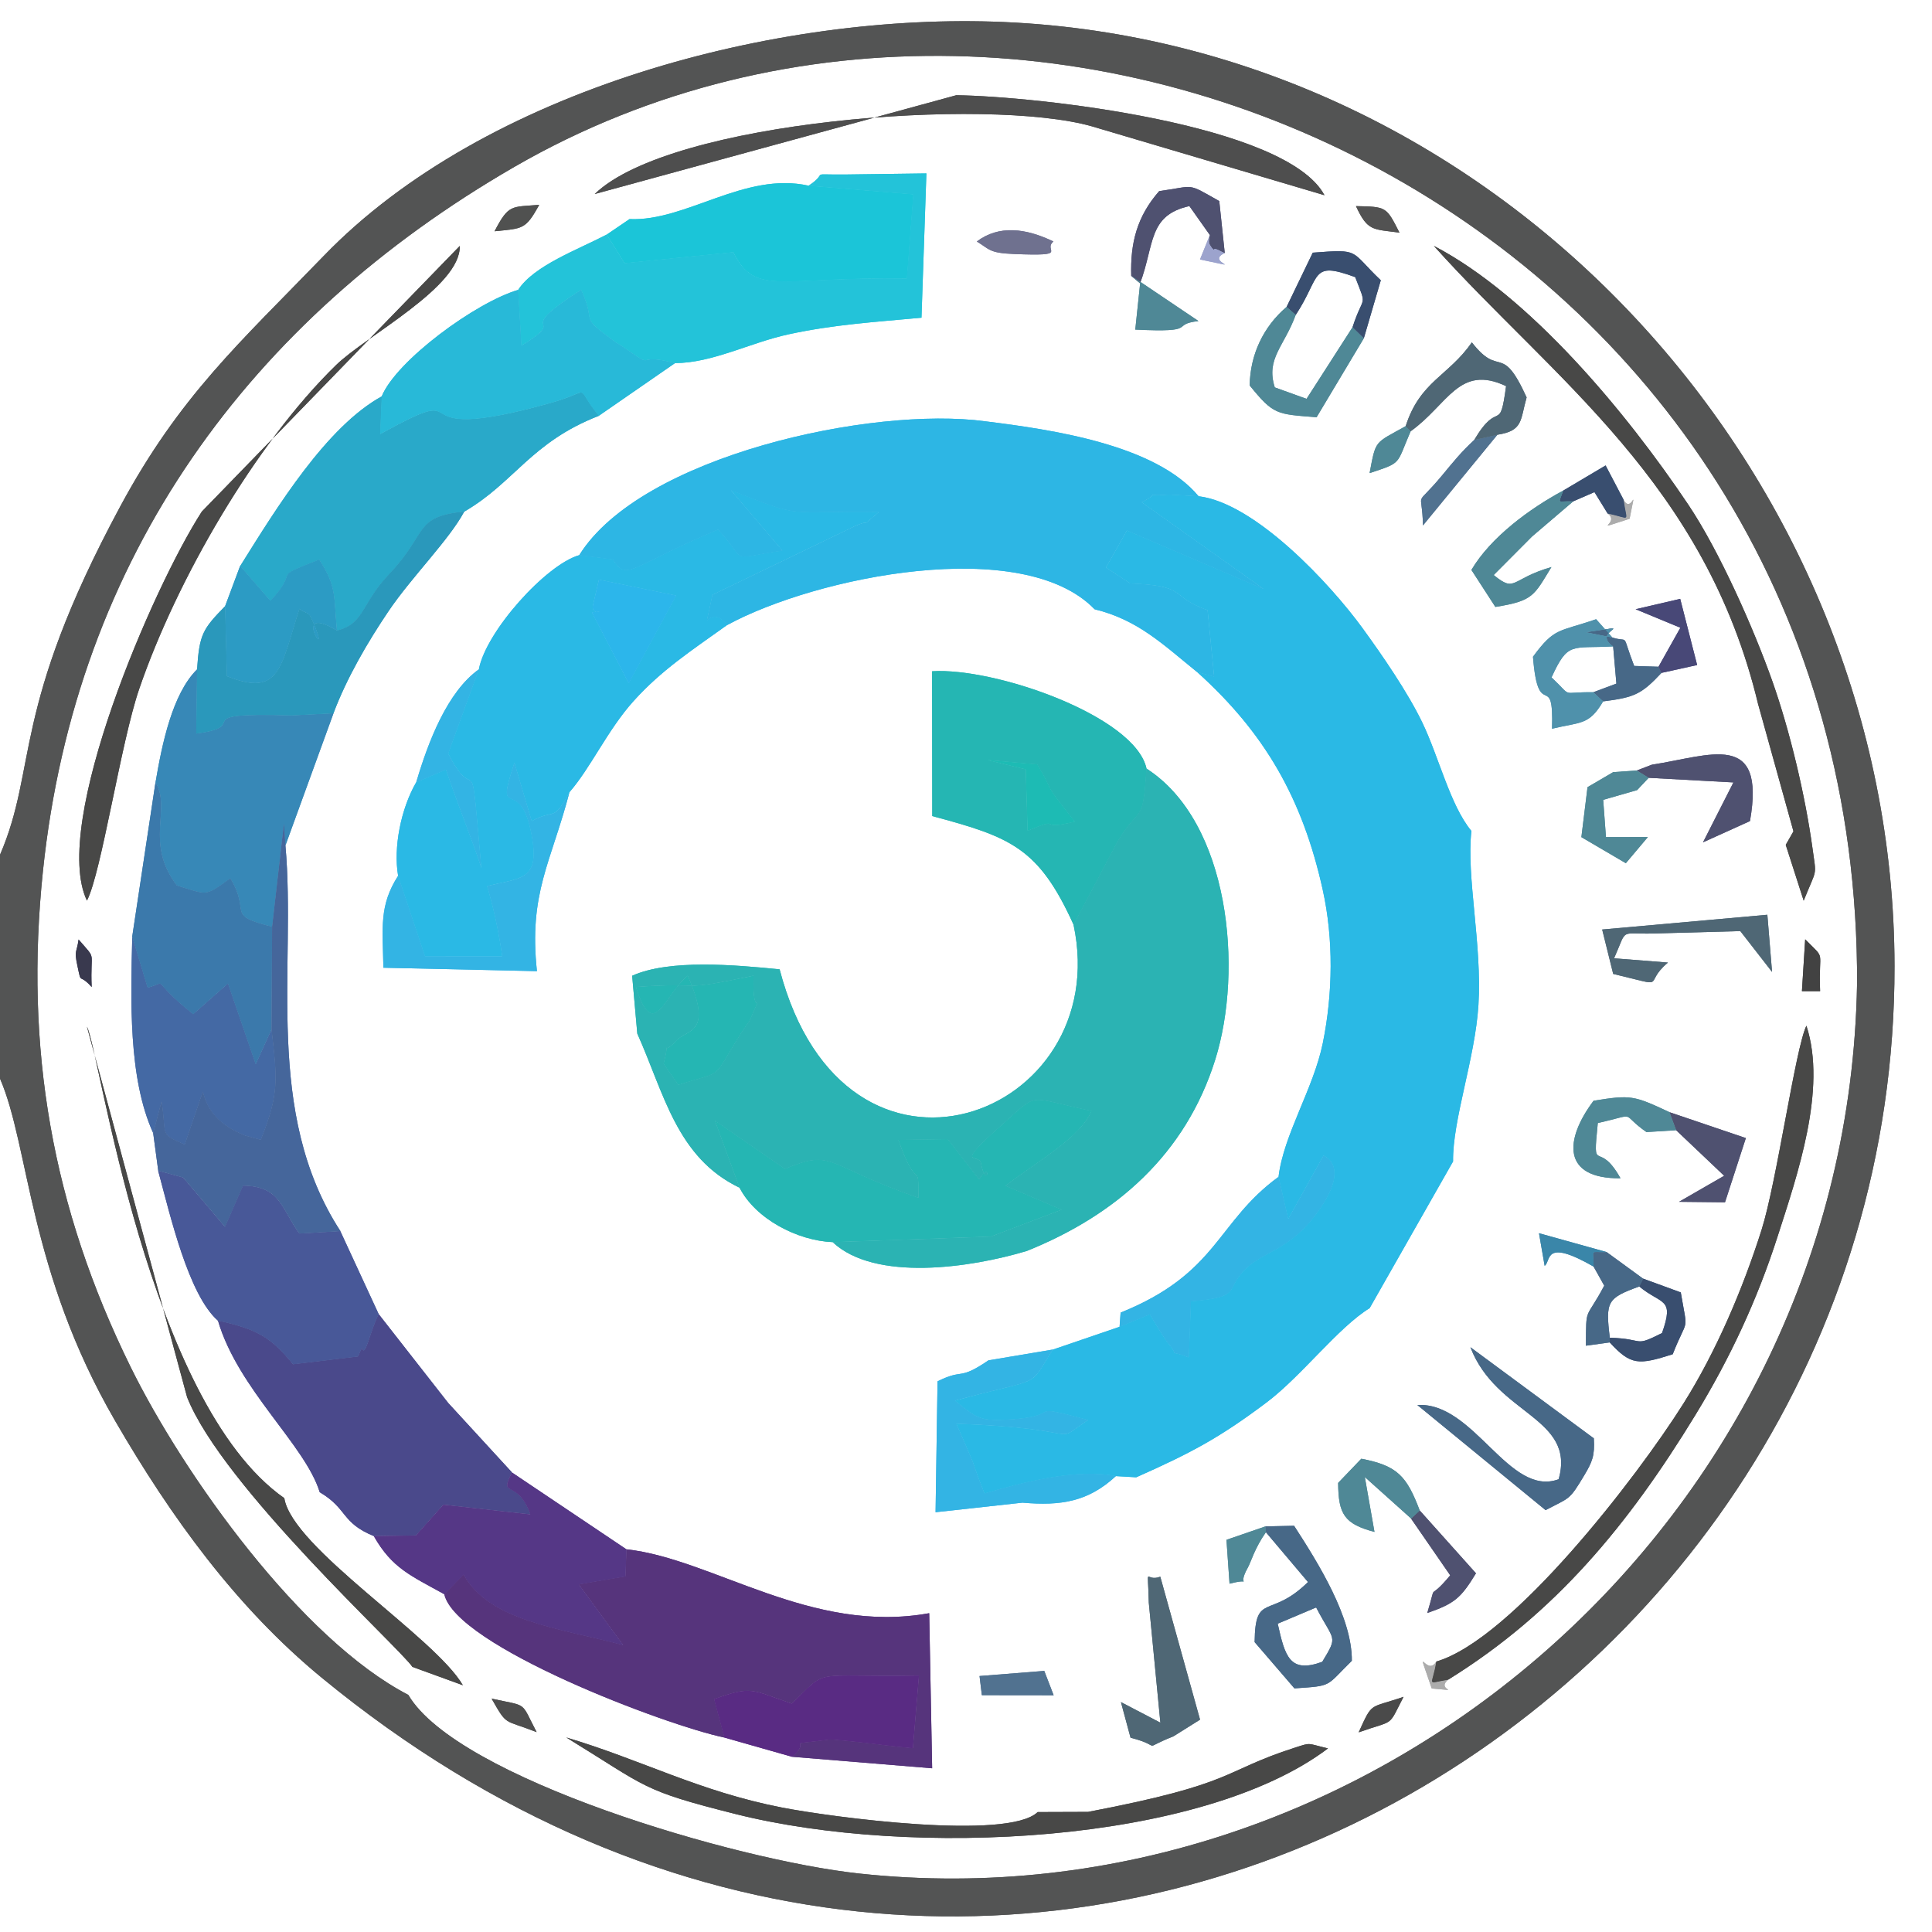 <?xml version="1.0" encoding="UTF-8"?>
<!DOCTYPE svg PUBLIC "-//W3C//DTD SVG 1.1//EN" "http://www.w3.org/Graphics/SVG/1.1/DTD/svg11.dtd">
<!-- Creator: CorelDRAW -->
<svg xmlns="http://www.w3.org/2000/svg" xml:space="preserve" width="44.027mm" height="44.027mm" style="shape-rendering:geometricPrecision; text-rendering:geometricPrecision; image-rendering:optimizeQuality; fill-rule:evenodd; clip-rule:evenodd"
viewBox="0 0 44.027 44.027"
 xmlns:xlink="http://www.w3.org/1999/xlink">
 <defs>
  <style type="text/css">
   <![CDATA[
    .fil22 {fill:#1BC5D8}
    .fil32 {fill:#1DBBB4}
    .fil18 {fill:#23C3D9}
    .fil10 {fill:#25B6B3}
    .fil21 {fill:#28B9D8}
    .fil16 {fill:#29A9C9}
    .fil27 {fill:#2A98BB}
    .fil11 {fill:#2AB9E5}
    .fil13 {fill:#2BB3B3}
    .fil29 {fill:#2C9BC4}
    .fil30 {fill:#2CB6EB}
    .fil14 {fill:#2DB6E4}
    .fil8 {fill:#33B4E4}
    .fil19 {fill:#3788B7}
    .fil40 {fill:#39394E}
    .fil2 {fill:#394E6F}
    .fil35 {fill:#3A86A9}
    .fil25 {fill:#3B79AB}
    .fil36 {fill:#424242}
    .fil24 {fill:#4469A4}
    .fil26 {fill:#45669B}
    .fil7 {fill:#476887}
    .fil9 {fill:#484847}
    .fil33 {fill:#484877}
    .fil20 {fill:#485898}
    .fil17 {fill:#4A498B}
    .fil37 {fill:#4A4A4A}
    .fil5 {fill:#4E4E4E}
    .fil3 {fill:#4F5170}
    .fil6 {fill:#4F6775}
    .fil4 {fill:#4F8896}
    .fil31 {fill:#4F91AB}
    .fil39 {fill:#505150}
    .fil1 {fill:#517290}
    .fil38 {fill:#525252}
    .fil12 {fill:#535454}
    .fil23 {fill:#553786}
    .fil15 {fill:#56347C}
    .fil28 {fill:#592B83}
    .fil34 {fill:#6F718F}
    .fil41 {fill:#9CA3CD}
    .fil0 {fill:#ACACAC}
   ]]>
  </style>
 </defs>
 <g id="Capa_x0020_1">
  <g id="_564947600">
   <path id="_564947264" class="fil0" d="M33.001 38.278c-0.522,0.089 -0.36,0.16 -0.27,-0.413 -0.228,0.378 -0.502,-0.551 -0.104,0.613 0.76,0.062 0.074,0.05 0.374,-0.2z"/>
   <path id="_564947312" class="fil0" d="M36.636 11.702c0.311,0.225 -0.452,0.421 0.5,0.12 0.173,-0.894 0.056,-0.073 -0.139,-0.435 0.076,0.545 0.185,0.427 -0.362,0.316z"/>
  </g>
  <g id="_564947624">
   <path id="_564941560" class="fil1" d="M34.123 9.907l-0.529 0.12c-0.308,0.286 -0.467,0.489 -0.739,0.816 -0.648,0.778 -0.446,0.257 -0.428,1.131l1.696 -2.067z"/>
   <polygon id="_564941584" class="fil1" points="24.011,38.632 23.797,38.077 22.322,38.194 22.375,38.63 "/>
  </g>
  <g id="_564947576">
   <path id="_564936848" class="fil2" d="M29.319 6.995l0.209 0.181c0.584,-0.888 0.324,-1.238 1.355,-0.861 0.28,0.724 0.19,0.367 -0.061,1.143l0.257 0.252 0.387 -1.323c-0.718,-0.682 -0.449,-0.712 -1.55,-0.629l-0.597 1.237z"/>
   <path id="_564936104" class="fil2" d="M36.685 30.485l-0.002 0.106c0.484,0.53 0.663,0.514 1.435,0.27 0.35,-0.889 0.348,-0.441 0.184,-1.409l-0.858 -0.314 -0.089 0.178c0.513,0.425 0.808,0.246 0.52,1.062 -0.665,0.334 -0.369,0.129 -1.19,0.107z"/>
   <path id="_564941392" class="fil2" d="M35.623 11.179c-0.111,0.336 -0.152,0.229 0.227,0.246l0.485 -0.211 0.301 0.489c0.547,0.111 0.438,0.229 0.362,-0.316l-0.409 -0.78 -0.966 0.573z"/>
  </g>
  <g id="_564947696">
   <path id="_564933384" class="fil3" d="M37.644 17.426l-0.344 0.132 0.271 0.167 1.931 0.105 -0.693 1.365 1.07 -0.484c0.366,-2.083 -0.912,-1.486 -2.235,-1.285z"/>
   <path id="_564932760" class="fil3" d="M25.778 6.284l0.203 0.171c0.332,-0.889 0.179,-1.548 1.123,-1.759l0.467 0.66c-0.017,0.062 -0.027,0.154 -0.016,0.192 0.01,0.035 0.102,0.169 0.113,0.137 0.016,-0.046 0.161,0.056 0.242,0.082l-0.125 -1.185c-0.762,-0.429 -0.531,-0.341 -1.369,-0.227 -0.507,0.578 -0.66,1.185 -0.637,1.93z"/>
   <polygon id="_564933120" class="fil3" points="38.197,25.756 39.291,26.794 38.262,27.387 39.31,27.398 39.785,25.935 38.044,25.345 "/>
   <path id="_564940984" class="fil3" d="M32.354 34.423l-0.199 0.182 0.893 1.294c-0.55,0.662 -0.281,0.058 -0.523,0.859 0.621,-0.216 0.764,-0.337 1.11,-0.905l-1.281 -1.431z"/>
  </g>
  <g id="_564947792">
   <path id="_390900544" class="fil4" d="M31.078 7.711l-0.257 -0.252 -1.047 1.63 -0.724 -0.261c-0.208,-0.658 0.213,-0.929 0.477,-1.652l-0.209 -0.181c-0.533,0.454 -0.829,1.092 -0.84,1.789 0.546,0.671 0.607,0.652 1.525,0.724l1.075 -1.797z"/>
   <path id="_390901048" class="fil4" d="M35.355 12.922c-0.94,0.27 -0.808,0.599 -1.316,0.182l0.873 -0.877 0.938 -0.801c-0.379,-0.017 -0.338,0.09 -0.227,-0.246 -0.752,0.402 -1.653,1.061 -2.092,1.808l0.546 0.843c0.868,-0.138 0.879,-0.259 1.277,-0.908z"/>
   <path id="_564933336" class="fil4" d="M36.929 26.852c-0.517,-0.927 -0.642,-0.021 -0.518,-1.259 0.95,-0.216 0.478,-0.235 1.109,0.205l0.677 -0.042 -0.153 -0.412c-0.817,-0.382 -0.879,-0.397 -1.729,-0.26 -0.662,0.882 -0.731,1.781 0.614,1.767z"/>
   <path id="_564933024" class="fil4" d="M32.155 34.605l0.199 -0.182c-0.298,-0.782 -0.503,-1.022 -1.332,-1.181l-0.528 0.551c0.005,0.713 0.139,0.934 0.828,1.117l-0.22 -1.251 1.054 0.945z"/>
   <polygon id="_564933504" class="fil4" points="36.037,19.077 37.05,19.671 37.552,19.075 36.597,19.076 36.534,18.227 37.307,18.005 37.571,17.725 37.3,17.559 36.763,17.595 36.177,17.938 "/>
   <path id="_564941176" class="fil4" d="M25.981 6.454l-0.203 -0.171 1.533 1.033c-0.673,0.079 0.052,0.267 -1.44,0.195l0.111 -1.057z"/>
   <path id="_564940072" class="fil4" d="M27.949 35.09l0.07 1c0.59,-0.155 0.133,0.138 0.419,-0.371 0.07,-0.125 0.149,-0.429 0.41,-0.803l-0.011 -0.132 -0.888 0.306z"/>
   <path id="_564940312" class="fil4" d="M32.146 9.828l-0.113 -0.117c-0.715,0.401 -0.676,0.301 -0.822,1.07 0.752,-0.248 0.601,-0.183 0.935,-0.953z"/>
  </g>
  <g id="_564947648">
   <path id="_390900304" class="fil5" d="M13.554 4.42c1.737,-1.677 8.961,-2.211 11.322,-1.543l5.307 1.572c-0.874,-1.63 -6.572,-2.254 -8.39,-2.279l-8.239 2.251z"/>
   <path id="_564946400" class="fil5" d="M12.229 39.472c-0.377,-0.715 -0.177,-0.577 -1.026,-0.763 0.363,0.637 0.264,0.464 1.026,0.763z"/>
  </g>
  <g id="_564947720">
   <path id="_390899472" class="fil6" d="M26.179 36.522l0.264 2.735 -0.899 -0.469 0.219 0.811c0.796,0.207 0.18,0.285 0.976,-0.03l0.608 -0.381 -0.906 -3.258c-0.359,0.139 -0.282,-0.338 -0.262,0.592z"/>
   <path id="_390900832" class="fil6" d="M32.033 9.711l0.113 0.117c0.852,-0.609 1.103,-1.536 2.175,-1.029 -0.15,1.117 -0.159,0.271 -0.727,1.228l0.529 -0.12c0.589,-0.092 0.517,-0.324 0.666,-0.851 -0.581,-1.275 -0.603,-0.42 -1.248,-1.254 -0.532,0.769 -1.179,0.883 -1.508,1.909z"/>
   <path id="_564933216" class="fil6" d="M38.01 21.935l-1.228 -0.097c0.329,-0.74 0.08,-0.528 1.035,-0.569l1.842 -0.051 0.723 0.93 -0.107 -1.302 -3.764 0.336 0.251 1.012c1.316,0.314 0.643,0.248 1.248,-0.259z"/>
  </g>
  <g id="_564947528">
   <path id="_390899232" class="fil7" d="M29.993 36.631c0.411,0.789 0.506,0.629 0.139,1.239 -0.741,0.27 -0.848,-0.119 -1.015,-0.869l0.876 -0.37zm-1.145 -1.714l0.959 1.135c-0.866,0.853 -1.203,0.218 -1.216,1.369l0.907 1.054c0.884,-0.06 0.7,-0.034 1.308,-0.628 0.008,-0.993 -0.766,-2.227 -1.316,-3.077l-0.653 0.014 0.011 0.132z"/>
   <path id="_390899136" class="fil7" d="M32.298 32.017l2.923 2.396c0.558,-0.294 0.535,-0.214 0.876,-0.784 0.191,-0.319 0.247,-0.456 0.224,-0.851l-2.813 -2.077c0.594,1.547 2.405,1.591 2.012,3.008 -1.135,0.422 -1.928,-1.77 -3.222,-1.691z"/>
   <path id="_564936584" class="fil7" d="M36.142 30.666l0.541 -0.075 0.002 -0.106c-0.102,-0.829 -0.057,-0.903 0.67,-1.168l0.089 -0.178 -0.83 -0.605c-0.407,0.011 -0.298,-0.09 -0.298,0.331l0.242 0.433c-0.434,0.818 -0.412,0.437 -0.417,1.369z"/>
   <path id="_564940888" class="fil7" d="M36.761 14.731l0.074 0.847 -0.527 0.197 0.225 0.208c0.708,-0.089 0.872,-0.16 1.328,-0.648l-0.066 -0.141 -0.555 -0.018c-0.307,-0.799 -0.088,-0.519 -0.498,-0.648l-0.6 -0.12c1.286,-0.189 0.083,-0.052 0.619,0.323z"/>
  </g>
  <g id="_564947504">
   <path id="_390894096" class="fil8" d="M9.484 17.83l0.679 -0.292c0.569,1.672 1.032,2.512 1.283,4.255l-1.76 -0.001 -0.613 -1.835c-0.438,0.681 -0.352,1.185 -0.336,2.096l3.499 0.078c-0.191,-1.782 0.321,-2.471 0.741,-4.077 -0.383,0.707 -0.318,0.36 -0.86,0.658l-0.394 -1.331c-0.455,1.384 0.104,0.286 0.371,1.547 0.253,1.196 -0.232,1.056 -1.086,1.29 -0.331,-3.705 -0.091,-1.655 -0.794,-3.046l0.699 -1.919c-0.721,0.513 -1.157,1.656 -1.429,2.578z"/>
   <path id="_390894624" class="fil8" d="M22.521 31.003c-0.694,0.471 -0.542,0.171 -1.156,0.475l-0.045 2.983 1.981 -0.218c0.88,0.078 1.502,-0.025 2.129,-0.606 -0.901,-0.179 -2.106,0.135 -2.996,0.395l-0.137 -0.352c-0.021,-0.056 -0.04,-0.117 -0.064,-0.179 -0.024,-0.065 -0.038,-0.119 -0.064,-0.186 -0.029,-0.075 -0.304,-0.713 -0.376,-0.872 3.134,0.115 2.102,0.514 3.004,-0.085 -1.482,-0.394 -0.547,-0.105 -1.693,-0.018 -0.778,0.059 -0.826,-0.011 -1.343,-0.423 2.054,-0.559 1.646,-0.249 2.231,-1.163l-1.472 0.247z"/>
   <path id="_390894504" class="fil8" d="M29.136 26.818c-1.417,1.032 -1.376,2.198 -3.599,3.094l-0.024 0.325 0.69 -0.284 0.194 0.322c0.038,0.055 0.166,0.268 0.209,0.318 0.385,0.455 -0.161,0.095 0.486,0.342l0.049 -1.279c1.115,-0.096 0.807,-0.228 1.143,-0.629 0.464,-0.554 1.111,-0.455 1.825,-1.522 0.649,-0.97 0.051,-1.17 0.051,-1.17l-0.803 1.444 -0.22 -0.961z"/>
  </g>
  <g id="_564947888">
   <path id="_390874616" class="fil9" d="M32.731 37.864c-0.091,0.573 -0.253,0.502 0.27,0.413 2.449,-1.516 4.111,-3.538 5.633,-6.03 0.791,-1.295 1.411,-2.626 1.875,-4.072 0.446,-1.387 1.129,-3.356 0.656,-4.801 -0.252,0.519 -0.673,3.556 -1.025,4.663 -0.423,1.33 -1.027,2.756 -1.776,3.946 -1.059,1.682 -3.904,5.374 -5.633,5.881z"/>
   <path id="_390893760" class="fil9" d="M40.071 16.069l0.799 2.876 -0.176 0.308 0.409 1.272c0.306,-0.766 0.293,-0.52 0.2,-1.199 -0.165,-1.2 -0.514,-2.669 -0.912,-3.796 -0.425,-1.203 -1.211,-2.977 -1.918,-4.03 -1.407,-2.098 -3.608,-4.755 -5.798,-5.897 2.731,3.045 6.189,5.405 7.395,10.466z"/>
   <path id="_390894336" class="fil9" d="M24.796 41.29l-1.149 0.004c-0.677,0.652 -4.693,0.118 -5.827,-0.103 -1.888,-0.367 -3.196,-1.087 -4.915,-1.597 1.87,1.147 1.694,1.2 3.859,1.745 3.996,1.005 10.607,0.687 13.499,-1.496 -0.49,-0.114 -0.372,-0.14 -0.748,-0.019 -1.702,0.546 -1.3,0.813 -4.719,1.466z"/>
   <path id="_390899184" class="fil9" d="M1.981 20.524c0.33,-0.632 0.771,-3.597 1.189,-4.818 0.86,-2.513 2.652,-5.596 4.489,-7.387 0.684,-0.667 2.846,-1.783 2.818,-2.714l-5.877 6.052c-1.113,1.722 -3.45,7.13 -2.619,8.866z"/>
   <path id="_390898968" class="fil9" d="M9.397 37.985l1.151 0.419c-0.636,-1.1 -3.891,-3.131 -4.069,-4.263 -3.134,-2.198 -4.2,-10.174 -4.498,-10.746l2.282 8.442c0.803,2.037 4.849,5.72 5.134,6.147z"/>
  </g>
  <g id="_564947840">
   <path id="_389742560" class="fil10" d="M22.499 17.319l1.136 0.1c0.442,0.719 0.047,0.294 0.859,1.304 -0.91,0.227 -0.234,-0.146 -1.077,0.208l-0.043 -1.399 -0.875 -0.213zm1.966 3.754l0.99 -1.873c0.54,-0.916 0.584,-0.341 0.672,-1.686 -0.26,-1.193 -3.445,-2.307 -4.886,-2.217l0.004 3.3c1.785,0.478 2.425,0.719 3.22,2.476z"/>
   <path id="_388410864" class="fil10" d="M16.853 27.065c0.366,0.715 1.321,1.209 2.123,1.241l3.603 -0.127 1.615 -0.613 -1.281 -0.545c0.735,-0.564 1.7,-1.09 1.96,-1.706 -1.519,-0.316 -1.171,-0.454 -2.052,0.327 -1.111,0.984 -0.51,0.635 -0.467,0.859 0.129,0.672 0.264,-0.106 -0.042,0.376l-0.713 -0.918 -1.126 0.017c0.44,1.258 0.457,0.395 0.459,1.321 -2.17,-0.752 -1.917,-1.129 -3.045,-0.66l-1.596 -1.101 0.562 1.529z"/>
   <path id="_390899352" class="fil10" d="M16.891 23.54l0.198 -0.294c0.342,-0.82 0.049,0.125 0.082,-1.011 -1.835,0.385 -1.03,0.134 -2.679,0.257 0.404,1.282 0.639,0.183 1.181,-0.257 0.59,1.344 -0.014,1.208 -0.264,1.482 -0.401,0.441 -0.098,-0.216 -0.287,0.523l0.335 0.482c1.088,-0.347 0.727,-0.066 1.434,-1.182z"/>
  </g>
  <g id="_564947456">
   <path id="_40132000" class="fil11" d="M27.279 15.313c1.537,1.383 2.402,2.876 2.864,4.965 0.249,1.125 0.231,2.365 0.002,3.49 -0.213,1.044 -0.895,2.089 -1.009,3.049l0.22 0.961 0.803 -1.444c0,0.001 0.598,0.201 -0.051,1.17 -0.714,1.066 -1.36,0.968 -1.825,1.522 -0.336,0.402 -0.029,0.533 -1.143,0.629l-0.049 1.279c-0.647,-0.246 -0.101,0.113 -0.486,-0.342 -0.043,-0.05 -0.171,-0.263 -0.209,-0.318l-0.194 -0.322 -0.69 0.284 -1.519 0.519c-0.585,0.914 -0.177,0.604 -2.231,1.163 0.516,0.411 0.564,0.482 1.343,0.423 1.146,-0.087 0.211,-0.376 1.693,0.018 -0.902,0.6 0.13,0.2 -3.004,0.085 0.072,0.159 0.347,0.797 0.376,0.872 0.026,0.067 0.039,0.121 0.064,0.186 0.024,0.063 0.043,0.123 0.064,0.179l0.137 0.352c0.89,-0.26 2.096,-0.574 2.996,-0.395l0.462 0.027c1.227,-0.546 1.888,-0.89 2.978,-1.712 0.793,-0.599 1.621,-1.7 2.341,-2.143l1.901 -3.343c-0.015,-0.941 0.501,-2.342 0.578,-3.563 0.086,-1.37 -0.279,-2.933 -0.16,-3.967 -0.486,-0.589 -0.74,-1.685 -1.121,-2.475 -0.334,-0.692 -0.911,-1.53 -1.37,-2.16 -0.711,-0.975 -2.424,-2.835 -3.724,-2.993 -0.092,-0.001 -0.626,-0.041 -0.698,-0.036 -0.72,0.052 -0.033,-0.122 -0.6,0.173l2.785 1.98 -3.121 -1.337 -0.478 0.844 0.553 0.363c1.34,0.051 0.859,0.286 1.763,0.61l0.149 1.512 -0.388 -0.104z"/>
   <path id="_563803096" class="fil11" d="M13.487 13.953c0.402,-0.056 -0.018,0.094 0.022,-0.149l0.139 -0.596 1.76 0.363 -1.081 1.998 -0.841 -1.617zm-0.286 -1.302c-0.757,0.213 -2.129,1.741 -2.288,2.6l-0.699 1.919c0.703,1.391 0.463,-0.659 0.794,3.046 0.855,-0.234 1.34,-0.094 1.086,-1.29 -0.267,-1.261 -0.827,-0.163 -0.371,-1.547l0.394 1.331c0.541,-0.298 0.477,0.048 0.86,-0.658 0.48,-0.548 0.87,-1.419 1.459,-2.074 0.638,-0.709 1.319,-1.152 2.138,-1.738 -0.476,-0.575 -0.572,0.479 -0.339,-0.686l3.251 -1.568c0.476,-0.203 0.003,0.125 0.545,-0.32 -2.238,-0.028 -1.667,0.165 -3.375,-0.496l1.174 1.376c-1.284,0.188 -0.758,0.296 -1.465,-0.481 -2.102,0.889 -2.054,1.185 -2.402,0.681l-0.763 -0.097z"/>
   <path id="_390894360" class="fil11" d="M9.072 19.956l0.613 1.835 1.76 0.001c-0.25,-1.743 -0.714,-2.583 -1.283,-4.255l-0.679 0.292c-0.351,0.61 -0.52,1.488 -0.411,2.126z"/>
  </g>
  <path class="fil12" d="M42.319 22.433c-0.214,12.177 -11.064,21.522 -22.736,20.262 -2.84,-0.306 -9.17,-2.179 -10.278,-4.071 -2.44,-1.264 -5.117,-5.011 -6.328,-7.472 -1.79,-3.636 -2.421,-7.262 -1.998,-11.308 0.749,-7.159 4.721,-12.563 10.744,-16.042 12.441,-7.184 30.665,1.529 30.597,18.631zm-42.319 -2.955l0 5.101c0.67,1.543 0.649,4.394 2.623,7.798 1.266,2.184 2.759,4.253 4.712,5.858 15.691,12.893 35.86,0.987 35.838,-16.221 -0.015,-11.224 -9.002,-21.018 -20.293,-21.512 -5.168,-0.226 -11.831,1.53 -15.502,5.329 -1.922,1.988 -3.282,3.192 -4.641,5.716 -2.492,4.632 -1.874,5.928 -2.736,7.931z"/>
  <path class="fil13" d="M14.492 22.491c1.649,-0.122 0.844,0.129 2.679,-0.257 -0.033,1.136 0.26,0.192 -0.082,1.011l-0.198 0.294c-0.707,1.116 -0.345,0.835 -1.434,1.182l-0.335 -0.482c0.19,-0.739 -0.114,-0.082 0.287,-0.523 0.249,-0.274 0.854,-0.139 0.264,-1.482 -0.542,0.44 -0.777,1.539 -1.181,0.257zm9.972 -1.418c0.941,4.377 -5.203,6.727 -6.698,1.016 -1.006,-0.099 -2.51,-0.237 -3.36,0.147l0.117 1.318c0.61,1.357 0.895,2.825 2.33,3.512l-0.562 -1.529 1.596 1.101c1.128,-0.469 0.875,-0.092 3.045,0.66 -0.002,-0.926 -0.019,-0.063 -0.459,-1.321l1.126 -0.017 0.713 0.918c0.306,-0.482 0.171,0.296 0.042,-0.376 -0.043,-0.224 -0.644,0.126 0.467,-0.859 0.881,-0.781 0.533,-0.643 2.052,-0.327 -0.26,0.616 -1.226,1.141 -1.96,1.706l1.281 0.545 -1.615 0.613 -3.603 0.127c0.965,0.906 3.148,0.584 4.424,0.2 2.03,-0.817 3.613,-2.195 4.292,-4.355 0.645,-2.051 0.335,-5.417 -1.567,-6.638 -0.088,1.345 -0.133,0.77 -0.672,1.686l-0.99 1.873z"/>
  <path class="fil14" d="M13.2 12.651l0.763 0.097c0.348,0.503 0.3,0.208 2.402,-0.681 0.707,0.777 0.18,0.669 1.465,0.481l-1.174 -1.376c1.708,0.661 1.138,0.468 3.375,0.496 -0.542,0.446 -0.069,0.117 -0.545,0.32l-3.251 1.568c-0.233,1.165 -0.138,0.111 0.339,0.686 2.032,-1.104 6.731,-2.055 8.37,-0.358 0.986,0.24 1.552,0.797 2.335,1.43l0.388 0.104 -0.149 -1.512c-0.903,-0.324 -0.423,-0.558 -1.763,-0.61l-0.553 -0.363 0.478 -0.844 3.121 1.337 -2.785 -1.98c0.567,-0.295 -0.121,-0.122 0.6,-0.173 0.072,-0.005 0.606,0.034 0.698,0.036 -0.976,-1.173 -3.325,-1.518 -4.86,-1.708 -2.582,-0.351 -7.843,0.787 -9.254,3.05z"/>
  <path class="fil15" d="M10.125 36.33c0.265,1.177 5.031,2.984 6.384,3.266l-0.235 -0.876c0.864,-0.313 0.848,-0.212 1.769,0.102 0.87,-0.834 0.378,-0.596 2.899,-0.64l-0.138 1.656c-0.421,-0.033 -0.804,-0.093 -1.204,-0.136 -0.076,-0.008 -0.641,-0.067 -0.684,-0.062 -1.171,0.154 -0.361,-0.036 -0.863,0.394l3.189 0.262 -0.067 -3.534c-2.691,0.49 -4.934,-1.24 -6.898,-1.456l-0.024 0.616 -1.064 0.182 1.012 1.383c-1.478,-0.388 -3.055,-0.551 -3.636,-1.606l-0.44 0.447z"/>
  <path class="fil16" d="M5.472 12.897l0.692 0.797c0.715,-0.771 -0.063,-0.479 1.11,-0.941 0.406,0.621 0.329,0.839 0.405,1.616 0.636,-0.154 0.538,-0.603 1.202,-1.298 0.883,-0.926 0.538,-1.297 1.7,-1.413 1.142,-0.662 1.52,-1.582 3.068,-2.183 -0.601,-0.73 -0.085,-0.577 -1.098,-0.293 -3.737,1.048 -1.502,-0.604 -3.886,0.71l0.037 -0.861c-1.264,0.693 -2.396,2.536 -3.227,3.866z"/>
  <path class="fil17" d="M4.967 30.094c0.458,1.565 1.99,2.836 2.319,3.911 0.64,0.376 0.484,0.694 1.232,0.999l0.96 -0.015 0.626 -0.701 1.982 0.221c-0.297,-0.836 -0.733,-0.349 -0.419,-0.955l-1.455 -1.585 -1.582 -2.022c-0.206,0.406 -0.296,0.973 -0.376,0.79 -0.016,-0.036 -0.063,0.118 -0.098,0.175l-1.48 0.177c-0.519,-0.638 -0.837,-0.8 -1.709,-0.996z"/>
  <path class="fil18" d="M13.827 5.345c-0.669,0.349 -1.661,0.708 -2.019,1.261l0.074 1.272c1.164,-0.722 -0.302,-0.202 1.361,-1.276 0.379,0.834 -0.101,0.544 0.781,1.194 0.039,0.029 0.104,0.059 0.141,0.085 0.875,0.612 0.206,0.129 1.216,0.393 0.848,0.001 1.713,-0.467 2.596,-0.657 1.033,-0.223 1.978,-0.28 3.022,-0.377l0.112 -3.288 -1.802 0.024c-0.96,0.012 -0.377,-0.076 -0.883,0.256l2.386 0.197 -0.147 1.918c-2.909,-0.046 -3.45,0.417 -3.954,-0.6l-2.479 0.251 -0.406 -0.653z"/>
  <path class="fil19" d="M3.544 17.83c0.37,0.604 -0.259,1.365 0.487,2.35 0.702,0.208 0.625,0.27 1.218,-0.165 0.486,0.802 -0.136,0.831 0.953,1.104l0.269 -2.35 0.033 0.499 1.096 -3.014 -0.951 0.049c-2.498,-0.073 -0.843,0.237 -2.177,0.414l0.02 -1.464c-0.566,0.559 -0.8,1.706 -0.948,2.578z"/>
  <path class="fil20" d="M4.967 30.094c0.873,0.196 1.19,0.358 1.709,0.996l1.48 -0.177c0.035,-0.057 0.082,-0.211 0.098,-0.175 0.08,0.183 0.17,-0.384 0.376,-0.79l-0.875 -1.893 -0.934 0.056c-0.421,-0.58 -0.425,-1.078 -1.284,-1.092l-0.411 0.939 -0.954 -1.124 -0.568 -0.155c0.276,1.022 0.69,2.825 1.361,3.416z"/>
  <path class="fil21" d="M11.808 6.606c-0.968,0.284 -2.776,1.613 -3.109,2.425l-0.037 0.861c2.385,-1.314 0.149,0.339 3.886,-0.71 1.013,-0.284 0.497,-0.437 1.098,0.293l1.736 -1.2c-1.01,-0.264 -0.341,0.219 -1.216,-0.393 -0.037,-0.026 -0.102,-0.056 -0.141,-0.085 -0.883,-0.65 -0.403,-0.36 -0.781,-1.194 -1.663,1.073 -0.197,0.554 -1.361,1.276l-0.074 -1.272z"/>
  <path class="fil22" d="M14.344 4.994l-0.516 0.351 0.406 0.653 2.479 -0.251c0.504,1.018 1.045,0.555 3.954,0.6l0.147 -1.918 -2.386 -0.197c-1.46,-0.327 -2.796,0.82 -4.084,0.761z"/>
  <path class="fil23" d="M8.518 35.004c0.417,0.735 0.844,0.902 1.607,1.326l0.44 -0.447c0.581,1.055 2.158,1.217 3.636,1.606l-1.012 -1.383 1.064 -0.182 0.024 -0.616 -2.61 -1.752c-0.314,0.605 0.122,0.119 0.419,0.955l-1.982 -0.221 -0.626 0.701 -0.96 0.015z"/>
  <path class="fil24" d="M3.491 25.823l0.191 -0.726c0.125,0.796 -0.071,0.726 0.528,0.985l0.413 -1.208c0.127,0.542 0.496,0.812 0.964,1.003l0.356 0.098c0.422,-1.054 0.376,-1.371 0.245,-2.517l-0.36 0.794 -0.632 -1.84 -0.793 0.699c-1.044,-0.828 -0.514,-0.748 -1.038,-0.603l-0.351 -1.164c-0.033,1.42 -0.097,3.221 0.478,4.479z"/>
  <path class="fil25" d="M3.013 21.344l0.351 1.164c0.524,-0.145 -0.006,-0.225 1.038,0.603l0.793 -0.699 0.632 1.84 0.36 -0.794 0.014 -2.339c-1.089,-0.273 -0.466,-0.302 -0.953,-1.104 -0.593,0.435 -0.517,0.373 -1.218,0.165 -0.746,-0.985 -0.117,-1.746 -0.487,-2.35l-0.53 3.514z"/>
  <path class="fil26" d="M6.202 21.119l-0.014 2.339c0.131,1.146 0.177,1.462 -0.245,2.517l-0.356 -0.098c-0.467,-0.191 -0.836,-0.461 -0.964,-1.003l-0.413 1.208c-0.598,-0.259 -0.402,-0.19 -0.528,-0.985l-0.191 0.726 0.115 0.855 0.568 0.155 0.954 1.124 0.411 -0.939c0.859,0.014 0.862,0.513 1.284,1.092l0.934 -0.056c-1.759,-2.706 -1.004,-6.023 -1.253,-8.788l-0.033 -0.499 -0.269 2.35z"/>
  <path class="fil27" d="M7.678 14.369c-1.145,-0.685 -0.015,0.975 -0.588,-0.293 -0.066,-0.145 -0.2,-0.115 -0.265,-0.206 -0.43,1.325 -0.433,2.03 -1.654,1.539l-0.041 -1.595c-0.513,0.523 -0.586,0.643 -0.639,1.439l-0.02 1.464c1.334,-0.176 -0.321,-0.487 2.177,-0.414l0.951 -0.049c0.303,-0.803 0.769,-1.608 1.261,-2.336 0.523,-0.772 1.382,-1.625 1.719,-2.26 -1.161,0.116 -0.817,0.487 -1.7,1.413 -0.663,0.696 -0.566,1.144 -1.202,1.298z"/>
  <path class="fil28" d="M16.509 39.596l1.543 0.439c0.502,-0.431 -0.307,-0.241 0.863,-0.394 0.043,-0.006 0.608,0.053 0.684,0.062 0.401,0.043 0.783,0.102 1.204,0.136l0.138 -1.656c-2.521,0.044 -2.029,-0.194 -2.899,0.64 -0.921,-0.314 -0.906,-0.415 -1.769,-0.102l0.235 0.876z"/>
  <path class="fil29" d="M5.472 12.897l-0.342 0.916 0.041 1.595c1.221,0.491 1.224,-0.213 1.654,-1.539 0.065,0.091 0.199,0.061 0.265,0.206 0.572,1.268 -0.557,-0.392 0.588,0.293 -0.075,-0.777 0.002,-0.995 -0.405,-1.616 -1.172,0.462 -0.394,0.169 -1.11,0.941l-0.692 -0.797z"/>
  <path class="fil30" d="M13.487 13.953l0.841 1.617 1.081 -1.998 -1.76 -0.363 -0.139 0.596c-0.04,0.242 0.38,0.092 -0.022,0.149z"/>
  <path class="fil31" d="M35.366 16.607c0.662,-0.161 0.843,-0.074 1.167,-0.624l-0.225 -0.208c-0.781,-0.011 -0.44,0.143 -0.951,-0.338 0.379,-0.826 0.448,-0.654 1.405,-0.706 -0.536,-0.375 0.667,-0.512 -0.619,-0.323l0.6 0.12 -0.37 -0.417c-0.854,0.295 -0.944,0.18 -1.439,0.855 0.119,1.527 0.478,0.264 0.434,1.641z"/>
  <path class="fil32" d="M23.375 17.532l0.043 1.399c0.843,-0.354 0.167,0.019 1.077,-0.208 -0.812,-1.01 -0.417,-0.585 -0.859,-1.304l-1.136 -0.1 0.875 0.213z"/>
  <polygon class="fil33" points="37.795,15.193 37.861,15.334 38.675,15.155 38.289,13.647 37.273,13.883 38.293,14.305 "/>
  <path class="fil34" d="M22.26 5.503c0.297,0.181 0.277,0.263 0.856,0.286 1.287,0.051 0.638,-0.074 0.89,-0.286 -0.633,-0.305 -1.242,-0.379 -1.746,0z"/>
  <path class="fil35" d="M36.317 28.864c0,-0.42 -0.109,-0.319 0.298,-0.331l-1.544 -0.43 0.129 0.743c0.154,-0.108 -0.033,-0.641 1.117,0.018z"/>
  <path class="fil36" d="M41.062 22.586l0.415 0c-0.04,-0.991 0.149,-0.684 -0.34,-1.18l-0.074 1.18z"/>
  <path class="fil37" d="M30.962 39.477c0.84,-0.299 0.655,-0.096 1.022,-0.809 -0.793,0.274 -0.698,0.099 -1.022,0.809z"/>
  <path class="fil38" d="M31.892 5.302c-0.303,-0.596 -0.297,-0.59 -0.992,-0.605 0.269,0.581 0.386,0.521 0.992,0.605z"/>
  <path class="fil39" d="M11.27 5.27c0.637,-0.067 0.704,-0.028 1.017,-0.602 -0.634,0.053 -0.693,-0.02 -1.017,0.602z"/>
  <path class="fil40" d="M2.089 22.494c-0.037,-0.873 0.13,-0.588 -0.298,-1.084 -0.041,0.301 -0.103,0.238 -0.03,0.584 0.103,0.488 0.024,0.156 0.329,0.5z"/>
  <path class="fil41" d="M27.91 5.766c-0.081,-0.026 -0.226,-0.128 -0.242,-0.082 -0.011,0.032 -0.103,-0.102 -0.113,-0.137 -0.011,-0.038 -0.001,-0.13 0.016,-0.192l-0.225 0.558c1.159,0.239 0.093,0.065 0.564,-0.147z"/>
  <g id="_563760424">
   <path id="_563761120" class="fil0" d="M33.001 38.278c-0.522,0.089 -0.36,0.16 -0.27,-0.413 -0.228,0.378 -0.502,-0.551 -0.104,0.613 0.76,0.062 0.074,0.05 0.374,-0.2z"/>
   <path id="_563760760" class="fil0" d="M36.636 11.702c0.311,0.225 -0.452,0.421 0.5,0.12 0.173,-0.894 0.056,-0.073 -0.139,-0.435 0.076,0.545 0.185,0.427 -0.362,0.316z"/>
  </g>
  <g id="_563760544">
   <path id="_563760976" class="fil1" d="M34.123 9.907l-0.529 0.12c-0.308,0.286 -0.467,0.489 -0.739,0.816 -0.648,0.778 -0.446,0.257 -0.428,1.131l1.696 -2.067z"/>
   <polygon id="_563760592" class="fil1" points="24.011,38.632 23.797,38.077 22.322,38.194 22.375,38.63 "/>
  </g>
  <g id="_563760064">
   <path id="_563761024" class="fil2" d="M29.319 6.995l0.209 0.181c0.584,-0.888 0.324,-1.238 1.355,-0.861 0.28,0.724 0.19,0.367 -0.061,1.143l0.257 0.252 0.387 -1.323c-0.718,-0.682 -0.449,-0.712 -1.55,-0.629l-0.597 1.237z"/>
   <path id="_563760568" class="fil2" d="M36.685 30.485l-0.002 0.106c0.484,0.53 0.663,0.514 1.435,0.27 0.35,-0.889 0.348,-0.441 0.184,-1.409l-0.858 -0.314 -0.089 0.178c0.513,0.425 0.808,0.246 0.52,1.062 -0.665,0.334 -0.369,0.129 -1.19,0.107z"/>
   <path id="_563760928" class="fil2" d="M35.623 11.179c-0.111,0.336 -0.152,0.229 0.227,0.246l0.485 -0.211 0.301 0.489c0.547,0.111 0.438,0.229 0.362,-0.316l-0.409 -0.78 -0.966 0.573z"/>
  </g>
  <g id="_563759680">
   <path id="_563759632" class="fil3" d="M37.644 17.426l-0.344 0.132 0.271 0.167 1.931 0.105 -0.693 1.365 1.07 -0.484c0.366,-2.083 -0.912,-1.486 -2.235,-1.285z"/>
   <path id="_563759920" class="fil3" d="M25.778 6.284l0.203 0.171c0.332,-0.889 0.179,-1.548 1.123,-1.759l0.467 0.66c-0.017,0.062 -0.027,0.154 -0.016,0.192 0.01,0.035 0.102,0.169 0.113,0.137 0.016,-0.046 0.161,0.056 0.242,0.082l-0.125 -1.185c-0.762,-0.429 -0.531,-0.341 -1.369,-0.227 -0.507,0.578 -0.66,1.185 -0.637,1.93z"/>
   <polygon id="_563759944" class="fil3" points="38.197,25.756 39.291,26.794 38.262,27.387 39.31,27.398 39.785,25.935 38.044,25.345 "/>
   <path id="_563759608" class="fil3" d="M32.354 34.423l-0.199 0.182 0.893 1.294c-0.55,0.662 -0.281,0.058 -0.523,0.859 0.621,-0.216 0.764,-0.337 1.11,-0.905l-1.281 -1.431z"/>
  </g>
  <g id="_563758000">
   <path id="_563760208" class="fil4" d="M31.078 7.711l-0.257 -0.252 -1.047 1.63 -0.724 -0.261c-0.208,-0.658 0.213,-0.929 0.477,-1.652l-0.209 -0.181c-0.533,0.454 -0.829,1.092 -0.84,1.789 0.546,0.671 0.607,0.652 1.525,0.724l1.075 -1.797z"/>
   <path id="_563759368" class="fil4" d="M35.355 12.922c-0.94,0.27 -0.808,0.599 -1.316,0.182l0.873 -0.877 0.938 -0.801c-0.379,-0.017 -0.338,0.09 -0.227,-0.246 -0.752,0.402 -1.653,1.061 -2.092,1.808l0.546 0.843c0.868,-0.138 0.879,-0.259 1.277,-0.908z"/>
   <path id="_563758960" class="fil4" d="M36.929 26.852c-0.517,-0.927 -0.642,-0.021 -0.518,-1.259 0.95,-0.216 0.478,-0.235 1.109,0.205l0.677 -0.042 -0.153 -0.412c-0.817,-0.382 -0.879,-0.397 -1.729,-0.26 -0.662,0.882 -0.731,1.781 0.614,1.767z"/>
   <path id="_563758888" class="fil4" d="M32.155 34.605l0.199 -0.182c-0.298,-0.782 -0.503,-1.022 -1.332,-1.181l-0.528 0.551c0.005,0.713 0.139,0.934 0.828,1.117l-0.22 -1.251 1.054 0.945z"/>
   <polygon id="_563759296" class="fil4" points="36.037,19.077 37.05,19.671 37.552,19.075 36.597,19.076 36.534,18.227 37.307,18.005 37.571,17.725 37.3,17.559 36.763,17.595 36.177,17.938 "/>
   <path id="_563758912" class="fil4" d="M25.981 6.454l-0.203 -0.171 1.533 1.033c-0.673,0.079 0.052,0.267 -1.44,0.195l0.111 -1.057z"/>
   <path id="_563758984" class="fil4" d="M27.949 35.09l0.07 1c0.59,-0.155 0.133,0.138 0.419,-0.371 0.07,-0.125 0.149,-0.429 0.41,-0.803l-0.011 -0.132 -0.888 0.306z"/>
   <path id="_563759416" class="fil4" d="M32.146 9.828l-0.113 -0.117c-0.715,0.401 -0.676,0.301 -0.822,1.07 0.752,-0.248 0.601,-0.183 0.935,-0.953z"/>
  </g>
  <g id="_563758720">
   <path id="_563758336" class="fil5" d="M13.554 4.42c1.737,-1.677 8.961,-2.211 11.322,-1.543l5.307 1.572c-0.874,-1.63 -6.572,-2.254 -8.39,-2.279l-8.239 2.251z"/>
   <path id="_563758600" class="fil5" d="M12.229 39.472c-0.377,-0.715 -0.177,-0.577 -1.026,-0.763 0.363,0.637 0.264,0.464 1.026,0.763z"/>
  </g>
  <g id="_563758072">
   <path id="_563758168" class="fil6" d="M26.179 36.522l0.264 2.735 -0.899 -0.469 0.219 0.811c0.796,0.207 0.18,0.285 0.976,-0.03l0.608 -0.381 -0.906 -3.258c-0.359,0.139 -0.282,-0.338 -0.262,0.592z"/>
   <path id="_563758144" class="fil6" d="M32.033 9.711l0.113 0.117c0.852,-0.609 1.103,-1.536 2.175,-1.029 -0.15,1.117 -0.159,0.271 -0.727,1.228l0.529 -0.12c0.589,-0.092 0.517,-0.324 0.666,-0.851 -0.581,-1.275 -0.603,-0.42 -1.248,-1.254 -0.532,0.769 -1.179,0.883 -1.508,1.909z"/>
   <path id="_563758672" class="fil6" d="M38.01 21.935l-1.228 -0.097c0.329,-0.74 0.08,-0.528 1.035,-0.569l1.842 -0.051 0.723 0.93 -0.107 -1.302 -3.764 0.336 0.251 1.012c1.316,0.314 0.643,0.248 1.248,-0.259z"/>
  </g>
  <g id="_391042744">
   <path id="_389781224" class="fil7" d="M29.993 36.631c0.411,0.789 0.506,0.629 0.139,1.239 -0.741,0.27 -0.848,-0.119 -1.015,-0.869l0.876 -0.37zm-1.145 -1.714l0.959 1.135c-0.866,0.853 -1.203,0.218 -1.216,1.369l0.907 1.054c0.884,-0.06 0.7,-0.034 1.308,-0.628 0.008,-0.993 -0.766,-2.227 -1.316,-3.077l-0.653 0.014 0.011 0.132z"/>
   <path id="_391042792" class="fil7" d="M32.298 32.017l2.923 2.396c0.558,-0.294 0.535,-0.214 0.876,-0.784 0.191,-0.319 0.247,-0.456 0.224,-0.851l-2.813 -2.077c0.594,1.547 2.405,1.591 2.012,3.008 -1.135,0.422 -1.928,-1.77 -3.222,-1.691z"/>
   <path id="_390041456" class="fil7" d="M36.142 30.666l0.541 -0.075 0.002 -0.106c-0.102,-0.829 -0.057,-0.903 0.67,-1.168l0.089 -0.178 -0.83 -0.605c-0.407,0.011 -0.298,-0.09 -0.298,0.331l0.242 0.433c-0.434,0.818 -0.412,0.437 -0.417,1.369z"/>
   <path id="_391043080" class="fil7" d="M36.761 14.731l0.074 0.847 -0.527 0.197 0.225 0.208c0.708,-0.089 0.872,-0.16 1.328,-0.648l-0.066 -0.141 -0.555 -0.018c-0.307,-0.799 -0.088,-0.519 -0.498,-0.648l-0.6 -0.12c1.286,-0.189 0.083,-0.052 0.619,0.323z"/>
  </g>
  <g id="_391041472">
   <path id="_391041256" class="fil8" d="M9.484 17.83l0.679 -0.292c0.569,1.672 1.032,2.512 1.283,4.255l-1.76 -0.001 -0.613 -1.835c-0.438,0.681 -0.352,1.185 -0.336,2.096l3.499 0.078c-0.191,-1.782 0.321,-2.471 0.741,-4.077 -0.383,0.707 -0.318,0.36 -0.86,0.658l-0.394 -1.331c-0.455,1.384 0.104,0.286 0.371,1.547 0.253,1.196 -0.232,1.056 -1.086,1.29 -0.331,-3.705 -0.091,-1.655 -0.794,-3.046l0.699 -1.919c-0.721,0.513 -1.157,1.656 -1.429,2.578z"/>
   <path id="_391041592" class="fil8" d="M22.521 31.003c-0.694,0.471 -0.542,0.171 -1.156,0.475l-0.045 2.983 1.981 -0.218c0.88,0.078 1.502,-0.025 2.129,-0.606 -0.901,-0.179 -2.106,0.135 -2.996,0.395l-0.137 -0.352c-0.021,-0.056 -0.04,-0.117 -0.064,-0.179 -0.024,-0.065 -0.038,-0.119 -0.064,-0.186 -0.029,-0.075 -0.304,-0.713 -0.376,-0.872 3.134,0.115 2.102,0.514 3.004,-0.085 -1.482,-0.394 -0.547,-0.105 -1.693,-0.018 -0.778,0.059 -0.826,-0.011 -1.343,-0.423 2.054,-0.559 1.646,-0.249 2.231,-1.163l-1.472 0.247z"/>
   <path id="_391041544" class="fil8" d="M29.136 26.818c-1.417,1.032 -1.376,2.198 -3.599,3.094l-0.024 0.325 0.69 -0.284 0.194 0.322c0.038,0.055 0.166,0.268 0.209,0.318 0.385,0.455 -0.161,0.095 0.486,0.342l0.049 -1.279c1.115,-0.096 0.807,-0.228 1.143,-0.629 0.464,-0.554 1.111,-0.455 1.825,-1.522 0.649,-0.97 0.051,-1.17 0.051,-1.17l-0.803 1.444 -0.22 -0.961z"/>
  </g>
  <g id="_391044784">
   <path id="_391041280" class="fil9" d="M32.731 37.864c-0.091,0.573 -0.253,0.502 0.27,0.413 2.449,-1.516 4.111,-3.538 5.633,-6.03 0.791,-1.295 1.411,-2.626 1.875,-4.072 0.446,-1.387 1.129,-3.356 0.656,-4.801 -0.252,0.519 -0.673,3.556 -1.025,4.663 -0.423,1.33 -1.027,2.756 -1.776,3.946 -1.059,1.682 -3.904,5.374 -5.633,5.881z"/>
   <path id="_391041376" class="fil9" d="M40.071 16.069l0.799 2.876 -0.176 0.308 0.409 1.272c0.306,-0.766 0.293,-0.52 0.2,-1.199 -0.165,-1.2 -0.514,-2.669 -0.912,-3.796 -0.425,-1.203 -1.211,-2.977 -1.918,-4.03 -1.407,-2.098 -3.608,-4.755 -5.798,-5.897 2.731,3.045 6.189,5.405 7.395,10.466z"/>
   <path id="_391041208" class="fil9" d="M24.796 41.29l-1.149 0.004c-0.677,0.652 -4.693,0.118 -5.827,-0.103 -1.888,-0.367 -3.196,-1.087 -4.915,-1.597 1.87,1.147 1.694,1.2 3.859,1.745 3.996,1.005 10.607,0.687 13.499,-1.496 -0.49,-0.114 -0.372,-0.14 -0.748,-0.019 -1.702,0.546 -1.3,0.813 -4.719,1.466z"/>
   <path id="_391045120" class="fil9" d="M1.981 20.524c0.33,-0.632 0.771,-3.597 1.189,-4.818 0.86,-2.513 2.652,-5.596 4.489,-7.387 0.684,-0.667 2.846,-1.783 2.818,-2.714l-5.877 6.052c-1.113,1.722 -3.45,7.13 -2.619,8.866z"/>
   <path id="_391044976" class="fil9" d="M9.397 37.985l1.151 0.419c-0.636,-1.1 -3.891,-3.131 -4.069,-4.263 -3.134,-2.198 -4.2,-10.174 -4.498,-10.746l2.282 8.442c0.803,2.037 4.849,5.72 5.134,6.147z"/>
  </g>
  <g id="_391044352">
   <path id="_391044232" class="fil10" d="M22.499 17.319l1.136 0.1c0.442,0.719 0.047,0.294 0.859,1.304 -0.91,0.227 -0.234,-0.146 -1.077,0.208l-0.043 -1.399 -0.875 -0.213zm1.966 3.754l0.99 -1.873c0.54,-0.916 0.584,-0.341 0.672,-1.686 -0.26,-1.193 -3.445,-2.307 -4.886,-2.217l0.004 3.3c1.785,0.478 2.425,0.719 3.22,2.476z"/>
   <path id="_391044808" class="fil10" d="M16.853 27.065c0.366,0.715 1.321,1.209 2.123,1.241l3.603 -0.127 1.615 -0.613 -1.281 -0.545c0.735,-0.564 1.7,-1.09 1.96,-1.706 -1.519,-0.316 -1.171,-0.454 -2.052,0.327 -1.111,0.984 -0.51,0.635 -0.467,0.859 0.129,0.672 0.264,-0.106 -0.042,0.376l-0.713 -0.918 -1.126 0.017c0.44,1.258 0.457,0.395 0.459,1.321 -2.17,-0.752 -1.917,-1.129 -3.045,-0.66l-1.596 -1.101 0.562 1.529z"/>
   <path id="_391044568" class="fil10" d="M16.891 23.54l0.198 -0.294c0.342,-0.82 0.049,0.125 0.082,-1.011 -1.835,0.385 -1.03,0.134 -2.679,0.257 0.404,1.282 0.639,0.183 1.181,-0.257 0.59,1.344 -0.014,1.208 -0.264,1.482 -0.401,0.441 -0.098,-0.216 -0.287,0.523l0.335 0.482c1.088,-0.347 0.727,-0.066 1.434,-1.182z"/>
  </g>
  <g id="_391043464">
   <path id="_391044520" class="fil11" d="M27.279 15.313c1.537,1.383 2.402,2.876 2.864,4.965 0.249,1.125 0.231,2.365 0.002,3.49 -0.213,1.044 -0.895,2.089 -1.009,3.049l0.22 0.961 0.803 -1.444c0,0.001 0.598,0.201 -0.051,1.17 -0.714,1.066 -1.36,0.968 -1.825,1.522 -0.336,0.402 -0.029,0.533 -1.143,0.629l-0.049 1.279c-0.647,-0.246 -0.101,0.113 -0.486,-0.342 -0.043,-0.05 -0.171,-0.263 -0.209,-0.318l-0.194 -0.322 -0.69 0.284 -1.519 0.519c-0.585,0.914 -0.177,0.604 -2.231,1.163 0.516,0.411 0.564,0.482 1.343,0.423 1.146,-0.087 0.211,-0.376 1.693,0.018 -0.902,0.6 0.13,0.2 -3.004,0.085 0.072,0.159 0.347,0.797 0.376,0.872 0.026,0.067 0.039,0.121 0.064,0.186 0.024,0.063 0.043,0.123 0.064,0.179l0.137 0.352c0.89,-0.26 2.096,-0.574 2.996,-0.395l0.462 0.027c1.227,-0.546 1.888,-0.89 2.978,-1.712 0.793,-0.599 1.621,-1.7 2.341,-2.143l1.901 -3.343c-0.015,-0.941 0.501,-2.342 0.578,-3.563 0.086,-1.37 -0.279,-2.933 -0.16,-3.967 -0.486,-0.589 -0.74,-1.685 -1.121,-2.475 -0.334,-0.692 -0.911,-1.53 -1.37,-2.16 -0.711,-0.975 -2.424,-2.835 -3.724,-2.993 -0.092,-0.001 -0.626,-0.041 -0.698,-0.036 -0.72,0.052 -0.033,-0.122 -0.6,0.173l2.785 1.98 -3.121 -1.337 -0.478 0.844 0.553 0.363c1.34,0.051 0.859,0.286 1.763,0.61l0.149 1.512 -0.388 -0.104z"/>
   <path id="_391044208" class="fil11" d="M13.487 13.953c0.402,-0.056 -0.018,0.094 0.022,-0.149l0.139 -0.596 1.76 0.363 -1.081 1.998 -0.841 -1.617zm-0.286 -1.302c-0.757,0.213 -2.129,1.741 -2.288,2.6l-0.699 1.919c0.703,1.391 0.463,-0.659 0.794,3.046 0.855,-0.234 1.34,-0.094 1.086,-1.29 -0.267,-1.261 -0.827,-0.163 -0.371,-1.547l0.394 1.331c0.541,-0.298 0.477,0.048 0.86,-0.658 0.48,-0.548 0.87,-1.419 1.459,-2.074 0.638,-0.709 1.319,-1.152 2.138,-1.738 -0.476,-0.575 -0.572,0.479 -0.339,-0.686l3.251 -1.568c0.476,-0.203 0.003,0.125 0.545,-0.32 -2.238,-0.028 -1.667,0.165 -3.375,-0.496l1.174 1.376c-1.284,0.188 -0.758,0.296 -1.465,-0.481 -2.102,0.889 -2.054,1.185 -2.402,0.681l-0.763 -0.097z"/>
   <path id="_391043512" class="fil11" d="M9.072 19.956l0.613 1.835 1.76 0.001c-0.25,-1.743 -0.714,-2.583 -1.283,-4.255l-0.679 0.292c-0.351,0.61 -0.52,1.488 -0.411,2.126z"/>
  </g>
  <path class="fil12" d="M42.319 22.433c-0.214,12.177 -11.064,21.522 -22.736,20.262 -2.84,-0.306 -9.17,-2.179 -10.278,-4.071 -2.44,-1.264 -5.117,-5.011 -6.328,-7.472 -1.79,-3.636 -2.421,-7.262 -1.998,-11.308 0.749,-7.159 4.721,-12.563 10.744,-16.042 12.441,-7.184 30.665,1.529 30.597,18.631zm-42.319 -2.955l0 5.101c0.67,1.543 0.649,4.394 2.623,7.798 1.266,2.184 2.759,4.253 4.712,5.858 15.691,12.893 35.86,0.987 35.838,-16.221 -0.015,-11.224 -9.002,-21.018 -20.293,-21.512 -5.168,-0.226 -11.831,1.53 -15.502,5.329 -1.922,1.988 -3.282,3.192 -4.641,5.716 -2.492,4.632 -1.874,5.928 -2.736,7.931z"/>
  <path class="fil13" d="M14.492 22.491c1.649,-0.122 0.844,0.129 2.679,-0.257 -0.033,1.136 0.26,0.192 -0.082,1.011l-0.198 0.294c-0.707,1.116 -0.345,0.835 -1.434,1.182l-0.335 -0.482c0.19,-0.739 -0.114,-0.082 0.287,-0.523 0.249,-0.274 0.854,-0.139 0.264,-1.482 -0.542,0.44 -0.777,1.539 -1.181,0.257zm9.972 -1.418c0.941,4.377 -5.203,6.727 -6.698,1.016 -1.006,-0.099 -2.51,-0.237 -3.36,0.147l0.117 1.318c0.61,1.357 0.895,2.825 2.33,3.512l-0.562 -1.529 1.596 1.101c1.128,-0.469 0.875,-0.092 3.045,0.66 -0.002,-0.926 -0.019,-0.063 -0.459,-1.321l1.126 -0.017 0.713 0.918c0.306,-0.482 0.171,0.296 0.042,-0.376 -0.043,-0.224 -0.644,0.126 0.467,-0.859 0.881,-0.781 0.533,-0.643 2.052,-0.327 -0.26,0.616 -1.226,1.141 -1.96,1.706l1.281 0.545 -1.615 0.613 -3.603 0.127c0.965,0.906 3.148,0.584 4.424,0.2 2.03,-0.817 3.613,-2.195 4.292,-4.355 0.645,-2.051 0.335,-5.417 -1.567,-6.638 -0.088,1.345 -0.133,0.77 -0.672,1.686l-0.99 1.873z"/>
  <path class="fil14" d="M13.2 12.651l0.763 0.097c0.348,0.503 0.3,0.208 2.402,-0.681 0.707,0.777 0.18,0.669 1.465,0.481l-1.174 -1.376c1.708,0.661 1.138,0.468 3.375,0.496 -0.542,0.446 -0.069,0.117 -0.545,0.32l-3.251 1.568c-0.233,1.165 -0.138,0.111 0.339,0.686 2.032,-1.104 6.731,-2.055 8.37,-0.358 0.986,0.24 1.552,0.797 2.335,1.43l0.388 0.104 -0.149 -1.512c-0.903,-0.324 -0.423,-0.558 -1.763,-0.61l-0.553 -0.363 0.478 -0.844 3.121 1.337 -2.785 -1.98c0.567,-0.295 -0.121,-0.122 0.6,-0.173 0.072,-0.005 0.606,0.034 0.698,0.036 -0.976,-1.173 -3.325,-1.518 -4.86,-1.708 -2.582,-0.351 -7.843,0.787 -9.254,3.05z"/>
  <path class="fil15" d="M10.125 36.33c0.265,1.177 5.031,2.984 6.384,3.266l-0.235 -0.876c0.864,-0.313 0.848,-0.212 1.769,0.102 0.87,-0.834 0.378,-0.596 2.899,-0.64l-0.138 1.656c-0.421,-0.033 -0.804,-0.093 -1.204,-0.136 -0.076,-0.008 -0.641,-0.067 -0.684,-0.062 -1.171,0.154 -0.361,-0.036 -0.863,0.394l3.189 0.262 -0.067 -3.534c-2.691,0.49 -4.934,-1.24 -6.898,-1.456l-0.024 0.616 -1.064 0.182 1.012 1.383c-1.478,-0.388 -3.055,-0.551 -3.636,-1.606l-0.44 0.447z"/>
  <path class="fil16" d="M5.472 12.897l0.692 0.797c0.715,-0.771 -0.063,-0.479 1.11,-0.941 0.406,0.621 0.329,0.839 0.405,1.616 0.636,-0.154 0.538,-0.603 1.202,-1.298 0.883,-0.926 0.538,-1.297 1.7,-1.413 1.142,-0.662 1.52,-1.582 3.068,-2.183 -0.601,-0.73 -0.085,-0.577 -1.098,-0.293 -3.737,1.048 -1.502,-0.604 -3.886,0.71l0.037 -0.861c-1.264,0.693 -2.396,2.536 -3.227,3.866z"/>
  <path class="fil17" d="M4.967 30.094c0.458,1.565 1.99,2.836 2.319,3.911 0.64,0.376 0.484,0.694 1.232,0.999l0.96 -0.015 0.626 -0.701 1.982 0.221c-0.297,-0.836 -0.733,-0.349 -0.419,-0.955l-1.455 -1.585 -1.582 -2.022c-0.206,0.406 -0.296,0.973 -0.376,0.79 -0.016,-0.036 -0.063,0.118 -0.098,0.175l-1.48 0.177c-0.519,-0.638 -0.837,-0.8 -1.709,-0.996z"/>
  <path class="fil18" d="M13.827 5.345c-0.669,0.349 -1.661,0.708 -2.019,1.261l0.074 1.272c1.164,-0.722 -0.302,-0.202 1.361,-1.276 0.379,0.834 -0.101,0.544 0.781,1.194 0.039,0.029 0.104,0.059 0.141,0.085 0.875,0.612 0.206,0.129 1.216,0.393 0.848,0.001 1.713,-0.467 2.596,-0.657 1.033,-0.223 1.978,-0.28 3.022,-0.377l0.112 -3.288 -1.802 0.024c-0.96,0.012 -0.377,-0.076 -0.883,0.256l2.386 0.197 -0.147 1.918c-2.909,-0.046 -3.45,0.417 -3.954,-0.6l-2.479 0.251 -0.406 -0.653z"/>
  <path class="fil19" d="M3.544 17.83c0.37,0.604 -0.259,1.365 0.487,2.35 0.702,0.208 0.625,0.27 1.218,-0.165 0.486,0.802 -0.136,0.831 0.953,1.104l0.269 -2.35 0.033 0.499 1.096 -3.014 -0.951 0.049c-2.498,-0.073 -0.843,0.237 -2.177,0.414l0.02 -1.464c-0.566,0.559 -0.8,1.706 -0.948,2.578z"/>
  <path class="fil20" d="M4.967 30.094c0.873,0.196 1.19,0.358 1.709,0.996l1.48 -0.177c0.035,-0.057 0.082,-0.211 0.098,-0.175 0.08,0.183 0.17,-0.384 0.376,-0.79l-0.875 -1.893 -0.934 0.056c-0.421,-0.58 -0.425,-1.078 -1.284,-1.092l-0.411 0.939 -0.954 -1.124 -0.568 -0.155c0.276,1.022 0.69,2.825 1.361,3.416z"/>
  <path class="fil21" d="M11.808 6.606c-0.968,0.284 -2.776,1.613 -3.109,2.425l-0.037 0.861c2.385,-1.314 0.149,0.339 3.886,-0.71 1.013,-0.284 0.497,-0.437 1.098,0.293l1.736 -1.2c-1.01,-0.264 -0.341,0.219 -1.216,-0.393 -0.037,-0.026 -0.102,-0.056 -0.141,-0.085 -0.883,-0.65 -0.403,-0.36 -0.781,-1.194 -1.663,1.073 -0.197,0.554 -1.361,1.276l-0.074 -1.272z"/>
  <path class="fil22" d="M14.344 4.994l-0.516 0.351 0.406 0.653 2.479 -0.251c0.504,1.018 1.045,0.555 3.954,0.6l0.147 -1.918 -2.386 -0.197c-1.46,-0.327 -2.796,0.82 -4.084,0.761z"/>
  <path class="fil23" d="M8.518 35.004c0.417,0.735 0.844,0.902 1.607,1.326l0.44 -0.447c0.581,1.055 2.158,1.217 3.636,1.606l-1.012 -1.383 1.064 -0.182 0.024 -0.616 -2.61 -1.752c-0.314,0.605 0.122,0.119 0.419,0.955l-1.982 -0.221 -0.626 0.701 -0.96 0.015z"/>
  <path class="fil24" d="M3.491 25.823l0.191 -0.726c0.125,0.796 -0.071,0.726 0.528,0.985l0.413 -1.208c0.127,0.542 0.496,0.812 0.964,1.003l0.356 0.098c0.422,-1.054 0.376,-1.371 0.245,-2.517l-0.36 0.794 -0.632 -1.84 -0.793 0.699c-1.044,-0.828 -0.514,-0.748 -1.038,-0.603l-0.351 -1.164c-0.033,1.42 -0.097,3.221 0.478,4.479z"/>
  <path class="fil25" d="M3.013 21.344l0.351 1.164c0.524,-0.145 -0.006,-0.225 1.038,0.603l0.793 -0.699 0.632 1.84 0.36 -0.794 0.014 -2.339c-1.089,-0.273 -0.466,-0.302 -0.953,-1.104 -0.593,0.435 -0.517,0.373 -1.218,0.165 -0.746,-0.985 -0.117,-1.746 -0.487,-2.35l-0.53 3.514z"/>
  <path class="fil26" d="M6.202 21.119l-0.014 2.339c0.131,1.146 0.177,1.462 -0.245,2.517l-0.356 -0.098c-0.467,-0.191 -0.836,-0.461 -0.964,-1.003l-0.413 1.208c-0.598,-0.259 -0.402,-0.19 -0.528,-0.985l-0.191 0.726 0.115 0.855 0.568 0.155 0.954 1.124 0.411 -0.939c0.859,0.014 0.862,0.513 1.284,1.092l0.934 -0.056c-1.759,-2.706 -1.004,-6.023 -1.253,-8.788l-0.033 -0.499 -0.269 2.35z"/>
  <path class="fil27" d="M7.678 14.369c-1.145,-0.685 -0.015,0.975 -0.588,-0.293 -0.066,-0.145 -0.2,-0.115 -0.265,-0.206 -0.43,1.325 -0.433,2.03 -1.654,1.539l-0.041 -1.595c-0.513,0.523 -0.586,0.643 -0.639,1.439l-0.02 1.464c1.334,-0.176 -0.321,-0.487 2.177,-0.414l0.951 -0.049c0.303,-0.803 0.769,-1.608 1.261,-2.336 0.523,-0.772 1.382,-1.625 1.719,-2.26 -1.161,0.116 -0.817,0.487 -1.7,1.413 -0.663,0.696 -0.566,1.144 -1.202,1.298z"/>
  <path class="fil28" d="M16.509 39.596l1.543 0.439c0.502,-0.431 -0.307,-0.241 0.863,-0.394 0.043,-0.006 0.608,0.053 0.684,0.062 0.401,0.043 0.783,0.102 1.204,0.136l0.138 -1.656c-2.521,0.044 -2.029,-0.194 -2.899,0.64 -0.921,-0.314 -0.906,-0.415 -1.769,-0.102l0.235 0.876z"/>
  <path class="fil29" d="M5.472 12.897l-0.342 0.916 0.041 1.595c1.221,0.491 1.224,-0.213 1.654,-1.539 0.065,0.091 0.199,0.061 0.265,0.206 0.572,1.268 -0.557,-0.392 0.588,0.293 -0.075,-0.777 0.002,-0.995 -0.405,-1.616 -1.172,0.462 -0.394,0.169 -1.11,0.941l-0.692 -0.797z"/>
  <path class="fil30" d="M13.487 13.953l0.841 1.617 1.081 -1.998 -1.76 -0.363 -0.139 0.596c-0.04,0.242 0.38,0.092 -0.022,0.149z"/>
  <path class="fil31" d="M35.366 16.607c0.662,-0.161 0.843,-0.074 1.167,-0.624l-0.225 -0.208c-0.781,-0.011 -0.44,0.143 -0.951,-0.338 0.379,-0.826 0.448,-0.654 1.405,-0.706 -0.536,-0.375 0.667,-0.512 -0.619,-0.323l0.6 0.12 -0.37 -0.417c-0.854,0.295 -0.944,0.18 -1.439,0.855 0.119,1.527 0.478,0.264 0.434,1.641z"/>
  <path class="fil32" d="M23.375 17.532l0.043 1.399c0.843,-0.354 0.167,0.019 1.077,-0.208 -0.812,-1.01 -0.417,-0.585 -0.859,-1.304l-1.136 -0.1 0.875 0.213z"/>
  <polygon class="fil33" points="37.795,15.193 37.861,15.334 38.675,15.155 38.289,13.647 37.273,13.883 38.293,14.305 "/>
  <path class="fil34" d="M22.26 5.503c0.297,0.181 0.277,0.263 0.856,0.286 1.287,0.051 0.638,-0.074 0.89,-0.286 -0.633,-0.305 -1.242,-0.379 -1.746,0z"/>
  <path class="fil35" d="M36.317 28.864c0,-0.42 -0.109,-0.319 0.298,-0.331l-1.544 -0.43 0.129 0.743c0.154,-0.108 -0.033,-0.641 1.117,0.018z"/>
  <path class="fil36" d="M41.062 22.586l0.415 0c-0.04,-0.991 0.149,-0.684 -0.34,-1.18l-0.074 1.18z"/>
  <path class="fil37" d="M30.962 39.477c0.84,-0.299 0.655,-0.096 1.022,-0.809 -0.793,0.274 -0.698,0.099 -1.022,0.809z"/>
  <path class="fil38" d="M31.892 5.302c-0.303,-0.596 -0.297,-0.59 -0.992,-0.605 0.269,0.581 0.386,0.521 0.992,0.605z"/>
  <path class="fil39" d="M11.27 5.27c0.637,-0.067 0.704,-0.028 1.017,-0.602 -0.634,0.053 -0.693,-0.02 -1.017,0.602z"/>
  <path class="fil40" d="M2.089 22.494c-0.037,-0.873 0.13,-0.588 -0.298,-1.084 -0.041,0.301 -0.103,0.238 -0.03,0.584 0.103,0.488 0.024,0.156 0.329,0.5z"/>
  <path class="fil41" d="M27.91 5.766c-0.081,-0.026 -0.226,-0.128 -0.242,-0.082 -0.011,0.032 -0.103,-0.102 -0.113,-0.137 -0.011,-0.038 -0.001,-0.13 0.016,-0.192l-0.225 0.558c1.159,0.239 0.093,0.065 0.564,-0.147z"/>
 </g>
</svg>
